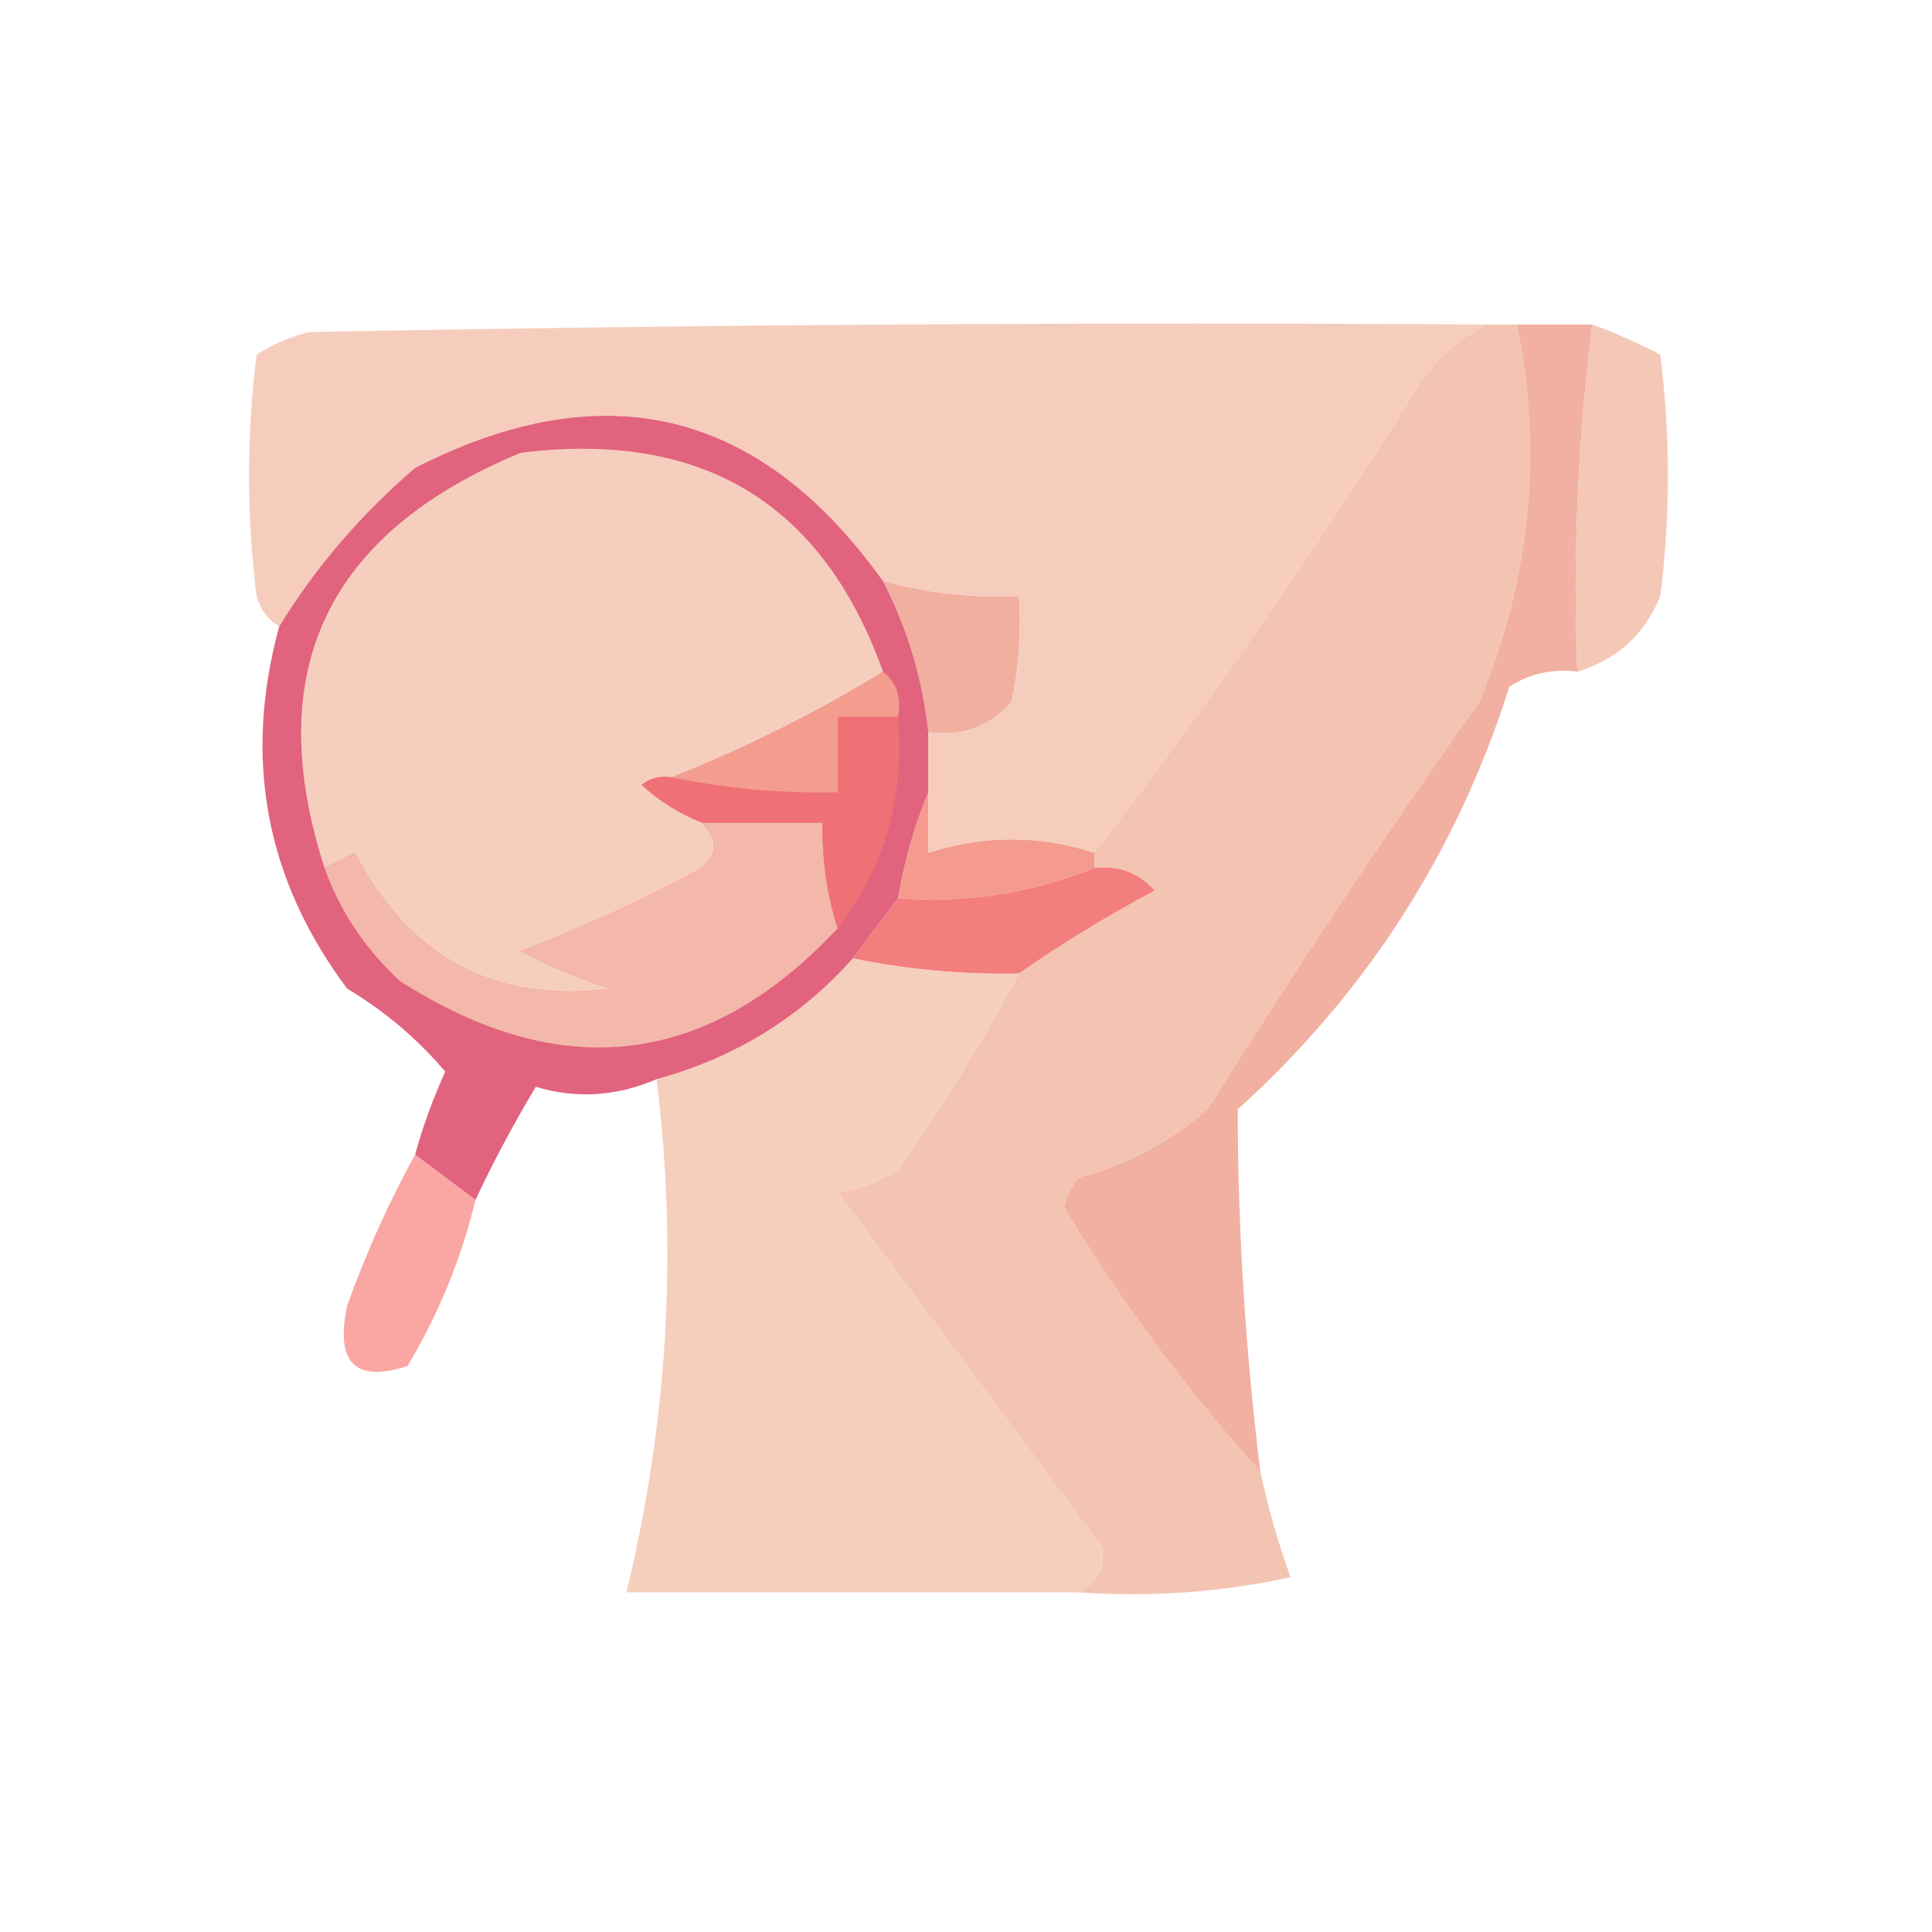 <?xml version="1.0" encoding="UTF-8"?>
<!DOCTYPE svg PUBLIC "-//W3C//DTD SVG 1.1//EN" "http://www.w3.org/Graphics/SVG/1.1/DTD/svg11.dtd">
<svg xmlns="http://www.w3.org/2000/svg" version="1.1" width="128px" height="128px" style="shape-rendering:geometricPrecision; text-rendering:geometricPrecision; image-rendering:optimizeQuality; fill-rule:evenodd; clip-rule:evenodd" xmlns:xlink="http://www.w3.org/1999/xlink">
<g><path style="opacity:1" fill="#f6cdbc" d="M 98.5,21.5 C 96.696,22.381 95.196,23.714 94,25.5C 87.304,36.248 80.137,46.582 72.5,56.5C 68.85,55.325 65.183,55.325 61.5,56.5C 61.5,55.167 61.5,53.833 61.5,52.5C 61.5,51.167 61.5,49.833 61.5,48.5C 63.722,48.822 65.556,48.155 67,46.5C 67.497,44.19 67.663,41.857 67.5,39.5C 64.43,39.632 61.43,39.299 58.5,38.5C 50.353,27.099 40.019,24.599 27.5,31C 23.886,34.103 20.886,37.603 18.5,41.5C 17.778,41.083 17.278,40.416 17,39.5C 16.333,34.167 16.333,28.833 17,23.5C 18.067,22.809 19.234,22.309 20.5,22C 46.498,21.5 72.498,21.333 98.5,21.5 Z"/></g>
<g><path style="opacity:1" fill="#f4c4b2" d="M 98.5,21.5 C 99.167,21.5 99.833,21.5 100.5,21.5C 102.222,30.049 101.388,38.382 98,46.5C 91.752,55.328 85.752,64.328 80,73.5C 77.531,75.651 74.698,77.151 71.5,78C 70.978,78.561 70.645,79.228 70.5,80C 74.297,86.288 78.63,92.121 83.5,97.5C 84.008,99.865 84.675,102.199 85.5,104.5C 80.88,105.493 76.214,105.827 71.5,105.5C 72.739,104.788 73.239,103.788 73,102.5C 67.167,94.667 61.333,86.833 55.5,79C 56.938,78.781 58.271,78.281 59.5,77.5C 62.44,73.278 65.106,68.945 67.5,64.5C 70.328,62.53 73.328,60.697 76.5,59C 75.437,57.812 74.103,57.312 72.5,57.5C 72.5,57.167 72.5,56.833 72.5,56.5C 80.137,46.582 87.304,36.248 94,25.5C 95.196,23.714 96.696,22.381 98.5,21.5 Z"/></g>
<g><path style="opacity:0.991" fill="#f1afa0" d="M 100.5,21.5 C 102.167,21.5 103.833,21.5 105.5,21.5C 104.534,29.08 104.201,36.747 104.5,44.5C 102.856,44.286 101.356,44.62 100,45.5C 96.518,56.466 90.518,65.799 82,73.5C 82.014,81.515 82.514,89.515 83.5,97.5C 78.63,92.121 74.297,86.288 70.5,80C 70.645,79.228 70.978,78.561 71.5,78C 74.698,77.151 77.531,75.651 80,73.5C 85.752,64.328 91.752,55.328 98,46.5C 101.388,38.382 102.222,30.049 100.5,21.5 Z"/></g>
<g><path style="opacity:0.93" fill="#f5c3b2" d="M 105.5,21.5 C 107.03,22.067 108.53,22.733 110,23.5C 110.667,28.833 110.667,34.167 110,39.5C 108.945,42.056 107.112,43.722 104.5,44.5C 104.201,36.747 104.534,29.08 105.5,21.5 Z"/></g>
<g><path style="opacity:1" fill="#f1afa0" d="M 58.5,38.5 C 61.43,39.299 64.43,39.632 67.5,39.5C 67.663,41.857 67.497,44.19 67,46.5C 65.556,48.155 63.722,48.822 61.5,48.5C 61.115,44.956 60.115,41.623 58.5,38.5 Z"/></g>
<g><path style="opacity:1" fill="#f49b8d" d="M 61.5,52.5 C 61.5,53.833 61.5,55.167 61.5,56.5C 65.183,55.325 68.85,55.325 72.5,56.5C 72.5,56.833 72.5,57.167 72.5,57.5C 68.364,59.183 64.031,59.85 59.5,59.5C 59.927,56.99 60.593,54.657 61.5,52.5 Z"/></g>
<g><path style="opacity:1" fill="#f27f7d" d="M 72.5,57.5 C 74.103,57.312 75.437,57.812 76.5,59C 73.328,60.697 70.328,62.53 67.5,64.5C 63.785,64.577 60.118,64.244 56.5,63.5C 57.512,62.128 58.512,60.795 59.5,59.5C 64.031,59.85 68.364,59.183 72.5,57.5 Z"/></g>
<g><path style="opacity:0.994" fill="#f6cebc" d="M 56.5,63.5 C 60.118,64.244 63.785,64.577 67.5,64.5C 65.106,68.945 62.44,73.278 59.5,77.5C 58.271,78.281 56.938,78.781 55.5,79C 61.333,86.833 67.167,94.667 73,102.5C 73.239,103.788 72.739,104.788 71.5,105.5C 61.5,105.5 51.5,105.5 41.5,105.5C 44.241,94.232 44.908,82.898 43.5,71.5C 48.679,70.083 53.012,67.417 56.5,63.5 Z"/></g>
<g><path style="opacity:0.972" fill="#e05f79" d="M 58.5,38.5 C 60.115,41.623 61.115,44.956 61.5,48.5C 61.5,49.833 61.5,51.167 61.5,52.5C 60.593,54.657 59.927,56.99 59.5,59.5C 58.512,60.795 57.512,62.128 56.5,63.5C 53.012,67.417 48.679,70.083 43.5,71.5C 40.823,72.644 38.157,72.81 35.5,72C 33.996,74.514 32.662,77.014 31.5,79.5C 30.167,78.5 28.833,77.5 27.5,76.5C 28.014,74.634 28.68,72.8 29.5,71C 27.647,68.815 25.48,66.982 23,65.5C 17.599,58.28 16.099,50.28 18.5,41.5C 20.886,37.603 23.886,34.103 27.5,31C 40.019,24.599 50.353,27.099 58.5,38.5 Z"/></g>
<g><path style="opacity:1" fill="#f3b8a9" d="M 46.5,54.5 C 49.167,54.5 51.833,54.5 54.5,54.5C 54.448,56.903 54.781,59.236 55.5,61.5C 46.904,70.695 37.238,71.861 26.5,65C 24.192,62.872 22.526,60.372 21.5,57.5C 22.15,57.196 22.817,56.863 23.5,56.5C 27.171,63.5 32.838,66.5 40.5,65.5C 38.376,64.851 36.376,64.017 34.5,63C 38.619,61.441 42.619,59.607 46.5,57.5C 47.562,56.575 47.562,55.575 46.5,54.5 Z"/></g>
<g><path style="opacity:1" fill="#ef7176" d="M 59.5,47.5 C 59.959,52.777 58.626,57.444 55.5,61.5C 54.781,59.236 54.448,56.903 54.5,54.5C 51.833,54.5 49.167,54.5 46.5,54.5C 45.027,53.928 43.693,53.095 42.5,52C 43.094,51.536 43.761,51.369 44.5,51.5C 48.118,52.244 51.785,52.577 55.5,52.5C 55.5,50.833 55.5,49.167 55.5,47.5C 56.833,47.5 58.167,47.5 59.5,47.5 Z"/></g>
<g><path style="opacity:1" fill="#f49c8e" d="M 58.5,44.5 C 59.404,45.209 59.737,46.209 59.5,47.5C 58.167,47.5 56.833,47.5 55.5,47.5C 55.5,49.167 55.5,50.833 55.5,52.5C 51.785,52.577 48.118,52.244 44.5,51.5C 49.452,49.53 54.118,47.197 58.5,44.5 Z"/></g>
<g><path style="opacity:1" fill="#f6cebd" d="M 58.5,44.5 C 54.118,47.197 49.452,49.53 44.5,51.5C 43.761,51.369 43.094,51.536 42.5,52C 43.693,53.095 45.027,53.928 46.5,54.5C 47.562,55.575 47.562,56.575 46.5,57.5C 42.619,59.607 38.619,61.441 34.5,63C 36.376,64.017 38.376,64.851 40.5,65.5C 32.838,66.5 27.171,63.5 23.5,56.5C 22.817,56.863 22.15,57.196 21.5,57.5C 17.301,44.478 21.634,35.312 34.5,30C 46.507,28.493 54.507,33.327 58.5,44.5 Z"/></g>
<g><path style="opacity:0.908" fill="#fa9d99" d="M 27.5,76.5 C 28.833,77.5 30.167,78.5 31.5,79.5C 30.566,83.373 29.066,87.04 27,90.5C 23.53,91.629 22.196,90.295 23,86.5C 24.276,82.958 25.776,79.624 27.5,76.5 Z"/></g>
</svg>
